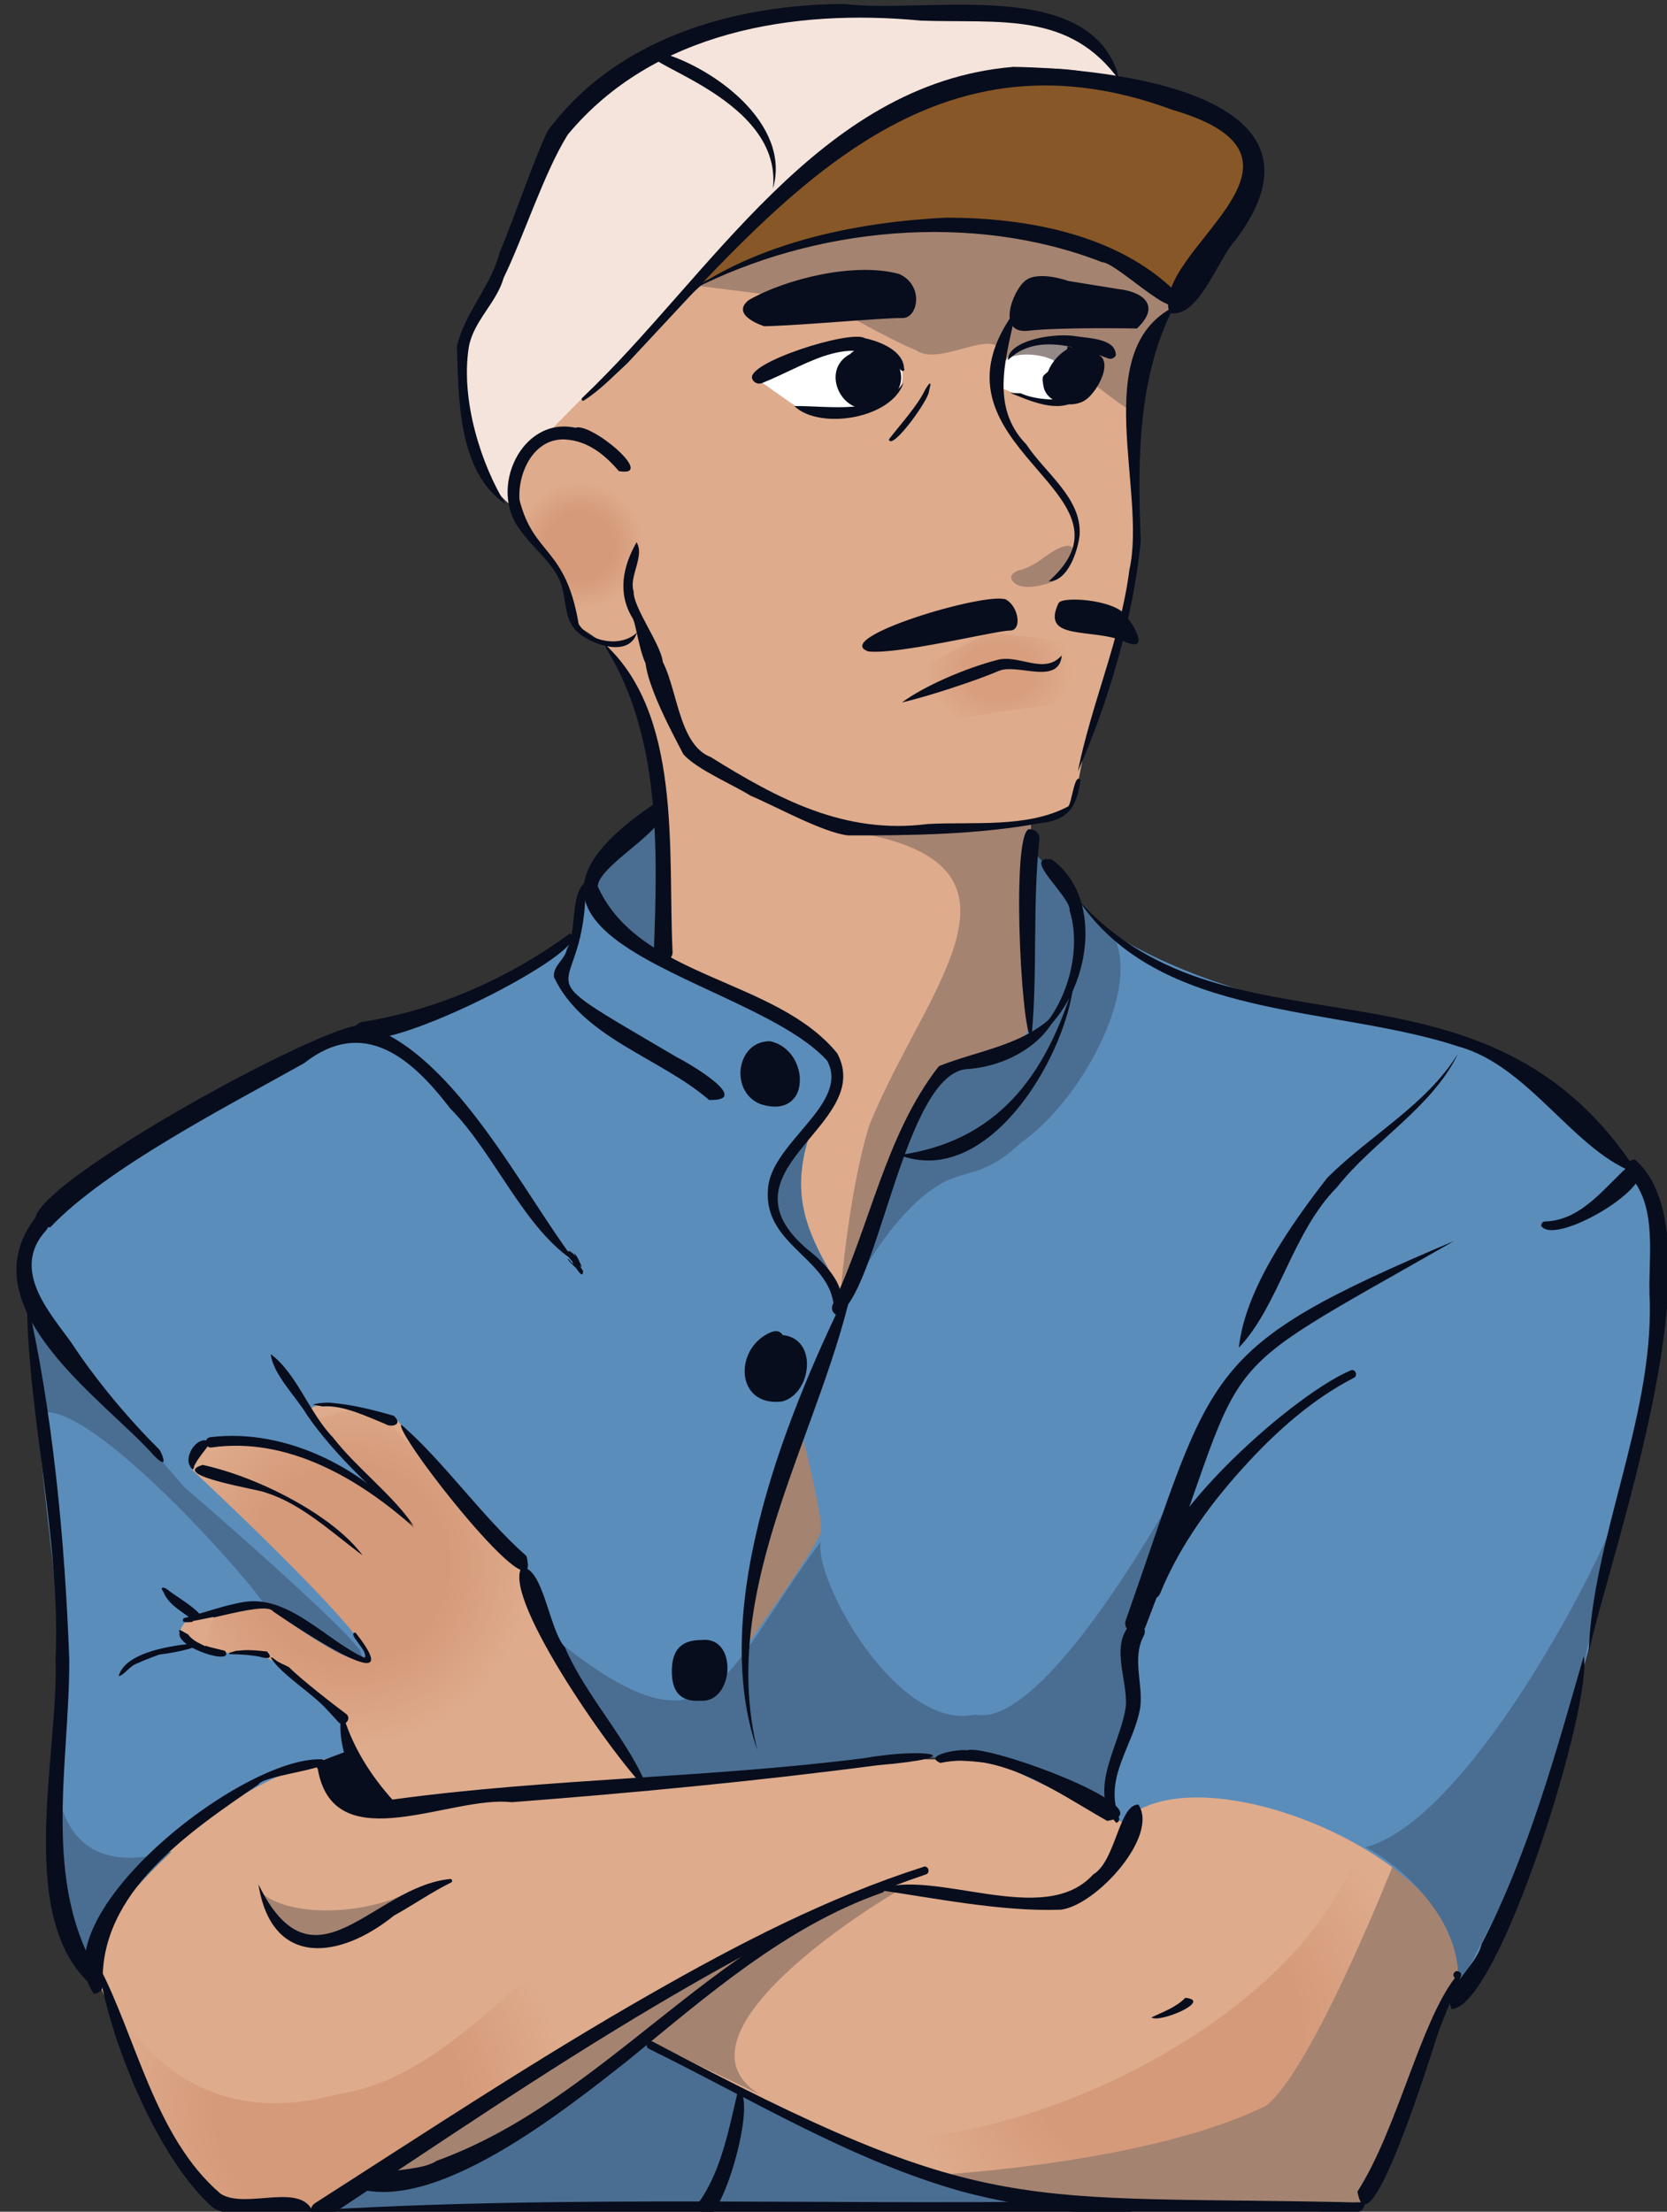 <?xml version="1.0" encoding="UTF-8"?>
<svg id="Ebene_1" data-name="Ebene 1" xmlns="http://www.w3.org/2000/svg" xmlns:xlink="http://www.w3.org/1999/xlink" viewBox="0 0 199 264">
  <rect x="0" y="0" width="199" height="264" fill="#333333" stroke="none"/>
  <defs>
    <style>
      .cls-1 {
        fill: none;
      }

      .cls-2 {
        fill: url(#Unbenannter_Verlauf_5);
        fill-opacity: .75;
      }

      .cls-3 {
        clip-path: url(#clippath);
      }

      .cls-4 {
        fill: #f5e4db;
      }

      .cls-5 {
        fill: #fff;
      }

      .cls-6 {
        fill: #a58371;
      }

      .cls-7 {
        fill: #deab8c;
      }

      .cls-8 {
        fill: #dda98a;
      }

      .cls-9 {
        fill: #070d1c;
      }

      .cls-10 {
        fill: #948986;
      }

      .cls-11 {
        fill: #885727;
      }

      .cls-12 {
        fill: #4a6e92;
      }

      .cls-13 {
        fill: #5b8dbb;
      }

      .cls-14 {
        fill: url(#Unbenannter_Verlauf_2);
      }

      .cls-15 {
        fill: url(#Unbenannter_Verlauf_3);
      }

      .cls-16 {
        fill: url(#Unbenannter_Verlauf_4);
      }

      .cls-17 {
        fill: url(#Unbenannter_Verlauf);
      }
    </style>
    <clipPath id="clippath">
      <rect class="cls-1" y=".16" width="199" height="263.84"/>
    </clipPath>
    <radialGradient id="Unbenannter_Verlauf" data-name="Unbenannter Verlauf" cx="-188.9" cy="539.61" fx="-188.9" fy="539.61" r="1" gradientTransform="translate(4152.19 11928.62) scale(21.76 -21.76)" gradientUnits="userSpaceOnUse">
      <stop offset=".54" stop-color="#d59a7a"/>
      <stop offset="1" stop-color="#deab8c"/>
    </radialGradient>
    <radialGradient id="Unbenannter_Verlauf_2" data-name="Unbenannter Verlauf 2" cx="-190.79" cy="542.37" fx="-190.79" fy="542.37" r="1" gradientTransform="translate(5279.61 15145.07) scale(27.46 -27.46)" gradientUnits="userSpaceOnUse">
      <stop offset=".54" stop-color="#d59a7a"/>
      <stop offset="1" stop-color="#deab8c"/>
    </radialGradient>
    <radialGradient id="Unbenannter_Verlauf_3" data-name="Unbenannter Verlauf 3" cx="-191.62" cy="543.58" fx="-191.62" fy="543.58" r="1" gradientTransform="translate(6088.39 17121.14) scale(31.05 -31.05)" gradientUnits="userSpaceOnUse">
      <stop offset=".54" stop-color="#d59a7a"/>
      <stop offset="1" stop-color="#deab8c"/>
    </radialGradient>
    <radialGradient id="Unbenannter_Verlauf_4" data-name="Unbenannter Verlauf 4" cx="-172.03" cy="514.97" fx="-172.03" fy="514.97" r="1" gradientTransform="translate(1380.07 3989.2) scale(7.62 -7.62)" gradientUnits="userSpaceOnUse">
      <stop offset=".54" stop-color="#d59a7a"/>
      <stop offset="1" stop-color="#deab8c"/>
    </radialGradient>
    <radialGradient id="Unbenannter_Verlauf_5" data-name="Unbenannter Verlauf 5" cx="-175.78" cy="511.84" fx="-175.78" fy="511.84" r="1" gradientTransform="translate(1685.49 3683.56) scale(8.91 -7.04)" gradientUnits="userSpaceOnUse">
      <stop offset=".46" stop-color="#d59a7a"/>
      <stop offset="1" stop-color="#deab8c"/>
    </radialGradient>
  </defs>
  <g class="cls-3">
    <g>
      <path class="cls-7" d="m174.79,234.91l-12.43,27.8c-25.02,8.15-67.42-5.92-84.85-18.66-8.63,6.55-42.51,30.05-55.49,14.13-3.38-6.21-11.03-23.19-11.03-23.19,3.82-13.21,18.13-25.86,30.04-29.92l-9.24-7.48c-12.69.17-14.84-6.12.65-6.03l11.43,6.51-21.58-21.9,2.13-3.74c8.09-3.06,20.76,5.21,24.58,9.73l-12.51-14.18c17.19-7.24,33.79,36.16,41,45.5,6.25-1.72,47.84-8.62,56.74,3.58,10.16-10.69,40.53,5.6,40.55,17.83Z"/>
      <path class="cls-17" d="m64.12,196.87l-5.06,10.24-16.24,2.51-11.51-11.77-9.73.14,1.71-24.3,20.93-6.2,17.08,17.98,2.82,11.39h0Z"/>
      <path class="cls-7" d="m100.33,155.51l11.46-26.92,11.17-4.29.11-26.38c6.88-.84,4.47-2.2,6.95-10.15,1.17-4.31,5.5-13.55,5.52-22.9s-.14-23.41,4.1-27.67-22.5-10.32-22.5-10.32c0,0-24.66,0-33.57,7.32-8.82,7.44-18.05,16.99-21.85,21.56l.31,6.48,4.65,6.15,1.97,6.23c12.43,5.92,9.42,29.75,10.03,39.14l21.79,15.04-5.55,9.16c.4,8.07-.19,7.74,4.11,14.82"/>
      <path class="cls-14" d="m37.55,263.93c8.52-4.99,21.23-14.4,29.89-19.29,0,0,9.26-14.09,2.49-12.76s-16.18,16.19-29.6,18.09c-14.08,3.88-23.02-3.26-27.82-12.7l8.5,19.79,4.51,5.94s12.02.93,12.02.93Z"/>
      <path class="cls-15" d="m162.18,220.64l6.57,4.35c-10.34,24.7-7.29,18.67-27.71,35.08,0,0-22.93,1.25-25.06.6s-9.33-5.42-9.33-5.42c18.41-.29,48.66-14.75,55.54-34.62h0Z"/>
      <g>
        <path class="cls-6" d="m44.67,260.06l14.22-3.63c8.37-5.87,26.22-19.26,34.46-25.56-11.39,4.87-38.1,22.17-48.68,29.19h0Z"/>
        <path class="cls-6" d="m90.63,249.96c-11.62-7.27,14.83-23.33,16.6-24.27l-3.51-.09-17.61,10.4-8.83,7.59,13.35,6.38h0Zm75.71-27.42s-9.82,24.84-15.26,28.84c-11.99,5.89-32.41,7.83-39.91,8.27l15.45,3.7,35.78-.48c.69-1.54,12.54-28.61,12.93-29.19l-2.58-6.31-6.42-4.83h0Zm-117.03,2.92c-3.75,2.64-13.72,3.89-17.96.6l3.25,4.8,6.27,1.01,8.44-6.41h0Zm50.93-69.96s.93-12.77,3.54-21.2c6.78-16.79,22.34-31.73-3.54-35.25l22.84-.8-.33,26.29s-6.92,1.33-9.32,2.97-13.19,27.99-13.19,27.99Zm-16.67-121.35s14.71,1.86,14.71,1.86c0,0,7.99,4.61,11.08,5.79,3.04,2.25,10.67-3.87,10.38,1.54,7.58-2.27,10.98,3.49,15.8,5.96l.61-5.86,3.69-7.17c-10.48-12.04-39.16-11.93-56.27-2.12Z"/>
      </g>
      <path class="cls-16" d="m79.18,54.06c-6.63-1.55-18.92-6.75-17.87,7.47,2.48,1.51,7.59,10.16,7.5,13.01,0,0,5.82,4.79,7.24.09s3.13-20.57,3.13-20.57h0Z"/>
      <path class="cls-2" d="m132,77l-14-1.5-13.5,7,1.5,4.49,20-2.99,6-7Z"/>
      <path class="cls-11" d="m83.26,33.83l17.46-6.25,19.65-.92,14.95,5.57,5.11,4.03c1.85-2.22,15.46-18.95,3.85-22.56,0,0-12.97-4.55-12.97-4.55l-18,1.38-13.96,6.97s-16.1,16.32-16.1,16.32h0Z"/>
      <path class="cls-4" d="m60.6,59.99c-6.85-6.14-7.13-21-.75-27.51,0,0,7.61-18.13,7.61-18.13l16.11-10.42s15.77-3.04,15.77-3.04c4.4.73,31.57-2.27,34.44,8.92-19.23-7.61-42.13,13.2-49.96,23.32-.72,1.01-22.45,22.19-21.81,22.36-.85,1.69-.3,5.32-1.42,4.49h0Z"/>
      <path class="cls-13" d="m10.61,235.21c1.68-12.77,23.77-26.18,31.89-25.71-.35-3.57-6.37-10.12-11.6-11.96-3.36,0-9.33-.79-9.33-2.8s5.25-3.16,9.33-3.16,14.17,9.57,13.03,5.96-20.93-22.04-20.93-22.04l1.42-3.15c6.7-2.24,21.62,5.52,24.37,9.27,0,0-11.82-11.27-11.74-13.22s10.26.99,10.26.99l14.39,17.07,15.03,27.27c8.4-1.14,32.27-4.53,40.42-4.24,0,0,16.85,8.01,16.85,8.01,9.32-9.71,45.99,6.39,39.87,21.62,0,0,3.26-.17,8.08-15.48,6.44-22.93,20.35-64.55,14.56-82.47l-19.79-16.24c-11.95-3.46-43.43-6.01-53.4-22.79l-.57,20.09c-.16,4.78-9.43,3.64-11.79,8.16-2.35,4.51-10.07,24.9-10.07,24.9,0,0,.33-.57-3.53-5.06s-1.98-14.07-1.98-14.07c15.4-11.31-11.27-19.24-16.06-21.81l-.73-18.09-8.57,8.86-1.51,7.16s-13.07,9.36-24.58,10.8-34.93,19.92-40.43,23.92c-1.85,4.23,3.7,45.79,4.08,51.14,0,0-1.52,21.61-1.52,21.61l4.55,15.45h0Z"/>
      <path class="cls-12" d="m39.55,263.71l3.54-2.67c3.82,3.39,35.14-17.65,33.98-17.36,10.13,5.28,33.26,16.44,44.13,19.34,0,0-81.65.69-81.65.69Z"/>
      <path class="cls-9" d="m14.16,200.07c.71-.11,1.27-1.24,2.34-1.57.74-.36,2.5-1,2.5-1,0,0,4.82-.56,5.4-1.66,1.53-2.91-2.65-4.63-4.53-6.2-.63-.29-.69-.06-.37.36,1.15,2.91,5.68,3.09,3.94,6.15-2.75.22-8.48,1-9.28,3.92Z"/>
      <path class="cls-12" d="m193.03,180.48c-2.34,6.99-17.9,36.82-30.03,40.02,4.49,2.34,11.97,9.03,11,17l11.5-22.5,7.53-34.52Zm-52.98-1.93c-1.07,1.72-15.52,27.85-23.63,26.1-9.2,2.13-19.31-16.03-18.44-20.65-12.13,16.27-12.72,27.25-32.6,10.88l11.41,18.46c11.94-.99,31.13-4.56,43.11-3.36,0,0,12.97,6.65,12.97,6.65-.67-6.4-.3-5.95,2.47-11.52l-1.11-7.59,5.82-18.98h0ZM3.44,156.04l1.27,12.61c6.21-1.8,26.25,21.33,26.79,22.85,0,0,13.35,9.83,11.5,5.5-3-4-21-19.5-21-19.5l-18.56-21.46Zm3.05,55.33c.85,8.98,5.46,11.93,14.01,9.63,0,0-8.34,7.52-9.51,12.73s-3.65-5.35-3.65-5.35l-.85-17h0Zm72.34-114.31l.04,17.21c-13.01-4.96-8.82-11.71-.03-17.21h0Zm18.16,37.43c-2.78,7.52-.96,12.09,2.5,18l-6.75-6.76v-5.74s4.25-5.5,4.25-5.5Zm3.67,21.73s3.4-7.74,8.69-12.68,6.96-1.92,12.47-7.09c7.5-5.28,13.96-18.01,11.37-24.11,0,0-9.93-10.8-9.93-10.8l-.22,21.79c-.03,2.67-9.47,2.52-11.82,6.28-2.35,3.77-10.56,26.61-10.56,26.61h0Z"/>
      <path class="cls-6" d="m89.25,196.24s8.43-11.73,8.73-13.43-2.34-12.02-2.34-12.02l-4.38,10.7c-.15,1.41-2.89,13.68-2.01,14.75h0Zm36.25-126.74c2.77-1.29,4.76-7.35-1.5-2.5-.93.62-2,1-2,1-.37,0-1.92.57-1,1.5,1.25,1.25,4.5,0,4.5,0h0Z"/>
      <path class="cls-5" d="m90.5,45.34l4.82,3.39c1.67.53,15.44,1.16,11.82-5.96l-6.96-1.82-9.68,4.39h0Zm29.87-2.77l-.91,1.41-.25,2.22,3.54,1.4,3.56.37,3.25-6.61-6.21-.53s-2.98,1.74-2.98,1.74Z"/>
      <path class="cls-10" d="m120.39,42.78c1.39-.84,4.72-.48,5.98.63l2.25-2.31c-1.74-.94-7.01-.74-8.23,1.69Z"/>
      <g>
        <path class="cls-9" d="m71.83,76.56c7.05,10.59,6.7,24.51,6.22,37.1,0,.62.5,1.12,1.12,1.12.62,0,1.12-.5,1.12-1.12-.59-12.06,1.23-28.67-8.46-37.1h0Z"/>
        <path class="cls-9" d="m78.01,96.02c-24.36,16.46,11.56,20.51,20.72,30.57,2.85,5.23-6.96,9.89-7.06,15.55-.42,6.74,7.97,8.19,7.89,14.43,2.31-1.96-.61-5.3-2.48-6.88-12.68-9.91,7.57-15.19,2.86-23.97-7.37-9.02-23.6-8.86-28.58-19.91.06-2.87,11.01-8.12,6.64-9.78Z"/>
        <path class="cls-9" d="m126.33,120.62c-3.83,4.19-9.39,4.68-14.25,6.64-6.42,8.23-8.22,19.16-12.68,28.47-.21.47-.02,1.01.45,1.22,4.95-2.02,8.03-29.19,15.76-29.35,4.49-.34,9.2-2.93,10.73-6.99h0Z"/>
        <path class="cls-9" d="m125.56,102.59c-3.85-.55,2.35,4.49,2.13,6.11,1.77,5.63-1.09,13.9-6.5,16.53,8.23-3.04,11.72-17.32,4.37-22.64Z"/>
        <path class="cls-9" d="m128.15,117.54c-3.37,11.04-9.22,18.73-20.79,20.33,10.39,3.98,19.66-11.16,20.79-20.33Zm-58.24-12.3c-1.92,1.62-.97,5.72-2.24,8.07-.25,1.28-1.69,1.96-1.54,3.32,3.4,7.27,12.71,9.63,18.52,14.67,5.31.13-2.41-4.39-3.84-5.1-20.14-11.86-10.74-5.54-10.9-20.96Zm53.1-6.25c-2.34-.78-1.19,23.91.1,25.01.79-7.37.11-16.07.98-23.86.02-.62-.47-1.13-1.08-1.15Zm-79.27,23.45c-2.62-2.05-49.1,23.67-37.74,24.06,6.67-7.08,21.64-14.72,30.3-19.59,7.15-5.62,12.91-.53,17.43,5.38,5.38,5.44,8.87,14.51,14.99,18.34-6.36-8.35-14.4-24.79-24.98-28.2h0Z"/>
        <path class="cls-9" d="m68.02,111.43c-7.24,5.32-15.88,9.15-24.77,10.55-.61.09-1.03.65-.94,1.26,1.05,4.31,29.66-10.27,25.71-11.81ZM4.5,145c-8.98,10.94,8.33,22.36,13.83,28.7.19.19.98.99,1.16.8s-.31-1.31-.5-1.5c-6.53-6.49-10.44-12.69-10.44-12.69-2.54-3.57-7.39-8.75-3.01-13.49.62-.76-.09-1.94-1.05-1.82Z"/>
        <path class="cls-9" d="m3.21,155.03c.06,13.74,4.07,28.75,3.42,43.04.4,11.69-5.11,31.72,4.96,39.44.52-.33.68-1.02.35-1.54-7.07-11.17-3.62-25.48-3.67-37.91-.52-14.2-1.99-29.65-5.07-43.04Z"/>
        <path class="cls-9" d="m38.43,210c-9.6-.4-33.8,18.8-27.22,27.99.62-.04,1.1-.51,1.06-1.05-.48-11.05,10.35-18.31,18.59-23.94.52-1.14,10.32-2.02,7.58-3h0Z"/>
        <path class="cls-9" d="m11.74,234.55c1.12,8.41,6.99,23.16,13.76,29.03,2.79,1.44,6,.63,8.98.98.99.17,2.5,1.04,2.94-.38-1.37-3.86-8-.4-11.07-2.31-7.92-6.75-10.09-18.83-14.61-27.32Z"/>
        <path class="cls-9" d="m110.23,222.84c-11.43,3.65-22.17,9.23-32.56,15.16-13.67,7.8-26.82,16.5-40.07,24.98-.52.34-.65,1.02-.31,1.54s1.02.65,1.54.31c13.1-8.67,26.09-17.54,39.62-25.54,10.23-6.05,20.77-11.74,32.07-15.55.58-.17.32-1.11-.28-.91h0Z"/>
        <path class="cls-9" d="m104.99,225.01c-20.19,6.5-33.06,25.74-52.86,32.91-2.37,1.61-9.2.71-9.82,3.18,9.47,3.28,24.92-9.08,32.56-15.09,9.34-7.62,18.85-16.04,30.43-20.09.6-.19.29-1.12-.32-.91Z"/>
        <path class="cls-9" d="m77.91,243.7c-.56-.28-1.03.59-.42.87,12.27,6.02,24.19,13.35,37.45,17.05,15.27,4.01,31.3,3.29,46.92,2.48.62-.04,1.09-.57,1.05-1.19-41.88-.98-44.61,2.21-85-19.22h0Zm57.99-28.3c-2.34-.04-2.68,6.75-5.41,8.35-5.88,6.51-19.01-.89-25.82,1.82,6.68.95,14.84,2.64,21.97,2.38,4.25-.53,11.74-8.81,9.26-12.54Z"/>
        <path class="cls-9" d="m174.13,235.32c-.47-.2-.88.43-.45.77-4.2,5.51-6.88,18.09-11.63,25.5,1.27,7.64,8.54-15.6,9.12-17.36.83-2.84,2.14-5.51,3.21-8.24-.11.12-.44.28-.63.21.58.29.98-.71.38-.87h0Zm-38.96-41.64c-2.78,2.5-.54,6.77-.77,9.96-.54,4.41-4.72,10.07-1.15,13.94.26-.06.41-.3.35-.56-1.91-4.88,1.75-8.65,2.52-13.21.35-2.88-1.02-5.87.42-8.56.47-.87-.46-1.9-1.36-1.57h0Zm6.33,44.79c-1.13,1.15-2.64,1.66-4.05,2.34.99.71,7.36-2.03,4.05-2.34h0Zm-87.8-14.18c-9.21.91-16.24,14.16-22.85.63,1.59,10,9.71,8.96,16.17,3.74,2.3-1.27,4.46-2.78,6.81-3.95.26-.09.14-.51-.14-.42Z"/>
        <path class="cls-9" d="m173.6,148.12c-30.42,12.89-28.57,15.04-39.16,45.14-.66,1.45,1.63,2.5,2.27,1.01,13.48-34.88,5.33-28.1,36.89-46.15h0Z"/>
        <path class="cls-9" d="m161.2,163.59c-7.4,3.18-25.43,19.45-24.18,27.21.57.24,1.23-.02,1.47-.59,2.41-5.91,6.29-11.14,10.62-15.79,3.64-3.91,7.74-7.5,12.51-9.96.54-.26.15-1.17-.42-.87Zm33.5-24.67c-2.95,2.5-5.76,6.77-10.27,6.88-.27,0-.46.26-.45.52,1.72,2.68,15.8-5.93,10.73-7.41Z"/>
        <path class="cls-9" d="m195.16,138.4c-.98.04-1.38,1.35-.59,1.96,3.5,3.94,2.06,10.2,2.38,15.09.28,14.15-6.86,28.28-7.3,41.82,2.77-12.44,16.16-49.7,5.52-58.87h0Zm-6.11,59.32c-3.22,11.16-6.6,23.6-12.19,34.34-.52,2.56-4.75,5.46-3.56,7.75,5.71-.29,16.85-36.42,15.76-42.1h0Zm-14.99-71.97c-3.8,6.18-10.56,9.76-15.65,14.88-4.41,5.68-9.8,13.37-10.52,20.23,4.75-4.97,6.41-13.82,11.71-19.14,4.39-5.56,11.43-9.59,14.46-15.97h0Z"/>
        <path class="cls-9" d="m128.74,107.42c9.74,14.44,30.41,12.55,45.38,17.5,8.56,2.36,13.87,12.7,21.46,15.23-18.25-28.6-48.62-12.4-66.85-32.73h0Zm-26.73,44.93c-7.71,15.41-17.66,39.24-11.6,56.56-4.83-19.71,7.97-38.31,11.6-56.56h0Zm32.04,110.3c-32.52.72-66.25-.81-98.21,1.29,31.37,1.06,66.32.29,98.14.95,1.42.06,1.54-2.21.07-2.24Z"/>
        <path class="cls-9" d="m88.11,249.5c-.98,4.04-1.94,9.64-4.72,13.42,1.35,7.41,7.51-12.49,4.72-13.42Zm-49.34-39.4c-.59.17-.94.8-.77,1.4,2.16,10.48,15.87,2.77,23.07,3.62,14.43-1.1,29.3-2.52,43.67-4.41,11.54-.99,5.99-2.17-1.43-.87-18.55,2.39-37.71,2.42-56.21,4.93-8.37,1.43-5.31-4.83-8.33-4.67h0Zm76.67-1.17c-.9-.21-5.36.58-3.18,1.5,7.15-1.5,13.97,3.56,19.91,6.92,7.55-1.18-14.5-9.33-16.74-8.42Z"/>
        <path class="cls-9" d="m62.29,187.07c-2.52,3.66,11.74,23.79,15.13,26.73-2.04-5.7-7.44-11.2-9.99-17.19-1.91-2.13-2.53-9.45-5.14-9.54h0Z"/>
        <path class="cls-9" d="m47.9,170.05c-.85,1.02,17.04,23.82,14.95,15.69h0c-5.33-4.71-9.9-11.34-14.95-15.69h0Zm-8.56-2.62c-.57-.02-1.55.05-1.96.24,0,0,1.15.21,1.15.21,2.38-.2,5.25,1.19,7.48,2.1.66.44,2.19.11,1.01-.98-2.48-.72-5.1-1.38-7.69-1.57Zm-7.02-5.8c.28,2.44,3.02,5.07,4.33,7.27,3.39,4.93,8.41,9.43,12.72,13.21-2.55-3.75-6.76-6.83-9.64-10.55-2.82-2.92-4.31-7.63-7.41-9.92h0Z"/>
        <path class="cls-9" d="m25.09,171.56c-.77.08-.62,1.31.14,1.22,9.11-1.32,17.72,3.77,24.21,9.57-5.72-6.95-15.16-11.92-24.35-10.8h0Z"/>
        <path class="cls-9" d="m24.07,171.98c-1.06.28-2.01,2.1-1.36,3.07.11.22.44.61.45-.07.41-.79,1.09-1.59,1.4-2.03.52-.55.28-1.25-.49-.98Zm.14,2.87c-4.26,1.28,7.28,3.03,7.51,3.32,4.26,1.3,8.01,4.86,11.56,7.48-3.47-4.73-12.39-9.34-19.08-10.79h0Zm5.27,16.32c-2.14.25-5.48,1.44-7.55,1.99-1.31,1.85,9.71-2.38,10.69-.8,2,1.34,16.81,11.41,9.82,2.51-1.14.06,1.65,2.25,1.08,3.01-4.43-1.99-8.83-7.29-14.04-6.71Zm-7.06,3.88c-.15.03-1.35-.95-.98-.17-.47,1.8,6.68,4.02,5.42,2.17-1.55-.42-3.39-.6-4.44-1.99h0Z"/>
        <path class="cls-9" d="m28.9,196.99l-.77.07s.03,0-.7.21c-.11.01-.07.18,0,.18,1.1,0,2.52.09,3.6.31.03.02,1.96.59.84-.63-.96-.1-2-.22-2.97-.14h0Z"/>
        <path class="cls-9" d="m32.32,197.87c1.37,2.14,5.12,4.32,6.85,6.36,0,0,.03-.01,1.19,1.29.57.71,1.65-.18,1.05-.87-1.69-1.26-5.45-4.18-6.9-5.64-.43-.25-1.34-.58-1.69-.93.04.08-.37-.37-.49-.21h0Z"/>
        <path class="cls-9" d="m40.88,204.92c-.09,0-.18.08-.17.17-.52,3.46,1.79,10.38,6.11,9.92.06.02.17-.11.07-.14-2.59-2.9-4.64-6.1-5.83-9.82,0-.09-.08-.14-.17-.14h0Z"/>
        <path class="cls-9" d="m37.5,210.5l4-1.5c1.04,1.07,4.4,5.68,5.35,6.95l-6.4-1.02-2.95-4.43h0Zm56.35-79.07c3.62-.4.14-9.17-3.54-6.31-4.97,3.86,2.84,9.86,4.63,4.49"/>
        <path class="cls-9" d="m91.95,124.29c-4.02-.09-4.92,5.95-1.22,7.48,6.2,2.07,6.05-6.44,1.22-7.48h0Zm.28.56c1.66.31,3.23,3.06,2.86,4.72-.4-.65-.61.94-.8.84-.18.1.21-.4.28-.59-3.75,5.17-8.61-4.35-2.34-4.96Zm2.65,5.69c-.02.23-.08.4-.31.49.11-.16.24-.31.31-.49Zm-.38.1c.11-.21-.15.28-.31.63-.05.02-.09.05-.11.03,0,0,.42-.66.42-.66Zm-.86,29.4c-.89-3.99-9.32,5.84-1.13,6.94,3,.4,5.83-6.64-.03-7.71"/>
        <path class="cls-9" d="m92.06,159.01c-4.49,1.84-4.33,8.95,1.29,8.28,3.55-.9,4.36-7.53.07-7.93-.26-.53-.86-.55-1.36-.35h0Zm.59.42c.15.41.49.21.8.49-.11.17.3.55.35.14,2.72,1.56,1.88,6.41-1.26,6.57-4.92.16-3.63-6.66.11-7.2Zm.49.17c.09.04.19.07.28.1.02.03.03.05.04.07-.02-.02-.11-.1-.32-.17Zm-9.33,36.16c-1.59,0-3.56.36-3.61,3.62s1.76,3.73,3.44,3.63c3.99.26,4.48-7.68.17-7.26Zm-6.39-118.61c-1.79,2.01,2.91,10.43,4.16,12.89,1.63,1.82,5.93,3.62,8,4.93,2.79,1.15,8.69,4.44,11.67,4.75,7.43.02,15.63-.1,22.95-1.47,3.37-.35,4.36-1.99,4.79-5.14-.72-.99-1.04,2.76-1.47,3.15-4.96,2.62-11.33,1.79-16.8,2.1-9.85,1.27-17.78-2.95-25.89-8-4.68-1.8-3.82-11.49-7.41-13.21h0Zm62.71-40.52c-10.17,5.22-3.19,22.02-5.31,31.41-1.06,8.27-4.53,15.94-6.15,24.04,3.48-7.81,6.64-18.26,7.51-27.57-.4-9.55-.35-19.57,3.95-27.88h0Z"/>
        <path class="cls-9" d="m112.99,25.98c-10.39.5-21.75,2.78-30.32,8.59,14.5-7.44,33.37-9.32,48.88-3.28,1.94.06,10.22,8.67,8.8,3.53-7.08-6.91-17.8-8.82-27.36-8.84Z"/>
        <path class="cls-9" d="m120.88,7.99c-23.2,1.99-36.01,24.94-51.38,39.51-.17.16.03.47.24.28,1.91-1.22,3.46-2.88,5.13-4.4C93.05,24.01,110.55,2.21,139.99,13.12c20.2,5.93-2.69,16.82-.39,24.24,3.49.73,5.73-6.37,7.86-8.66,13.23-17.49-14.7-20.54-26.59-20.72h0Zm-44.89,56.74c-1.59,2.77-2.32,6-.52,8.98.62.77,1.11,7.5,3.14,6.39,2.15-.89-3.04-7.08-2.97-9.5-.59-1.79,1.36-4.23.35-5.87h0Z"/>
        <path class="cls-9" d="m77.81,76.81c-.26,0-.45.23-.45.49l-.39.45c-.03,1.15,1.72,1.12,1.71,0l-.39-.45c0-.27-.22-.48-.49-.49h0Zm-9.12-25.75c-6.44-1.39-10.45,7.33-6.57,12.23,1.44,2.09,3.61,3.62,4.68,5.97.9,1.98.38,4.44,2.03,6.08,1.52,1.52,6.26,3.31,7.2.17-1.77,1.72-5.49,1.28-6.95-1.01-1.56-9.27-5.34-8.11-7.06-14.81-.25-3.26,1.72-7.46,5.49-7.23,2.65.16,4.72,1.83,6.36,3.77,4.6.82-3.32-5.86-5.17-5.17h0ZM100.69.47c-13.18.08-27.17,4.12-35.29,15.13-1.66,3.35-4.22,11.01-5.76,14.53-1,4.01-4.21,7.25-5.1,11.22.22,6.2.11,14.99,5.8,18.8-2.83-4.59-5.4-12.32-4.37-18.76.6-3.15,3.3-5.21,4.16-8.24,2.31-4.72,4.86-12.65,7.65-17.08C78.02,3.73,94.75,1.01,109.91,2.46c9.56.34,17.78-1.17,23.79,7.23-3.06-12.78-22.85-7.98-33.02-9.22h0Z"/>
        <path class="cls-9" d="m78.37,6.13c-4.37,1.01,15.13,5.02,13.9,16.38,2.25-7.72-7.19-14.66-13.9-16.38h0Zm42.93,30.81c-12.29,16.46,16.03,21.68,3.88,32.46,2.28.02,3.48-3.59,3.7-5.52.3-4.4-4.15-7.45-6.36-10.83-4.56-4.67-2.23-10.83-1.22-16.11h0Z"/>
        <path class="cls-9" d="m122.75,39.48c-3.8.44-1.92-4.75-.34-5.99s5.14.05,5.14.05l5.93.96c2.8.29,5.24,1.89,2.24,4.71,0,0-9.18-.17-12.97.27h0Zm-15.43-6.79c3.06,1.39,2.24,5.31.43,5.27-2.44-.03-12.37.91-16.52.98,0,0-4.14-1.29-1.85-3.12,4.49-2.57,12.7-4.56,17.94-3.12h0Zm3.68,13.09c-.1-.05-.46.61-.52.66-.91,1.96-2.95,4.16-4.37,6.01.32,1.46,4.89-4.88,4.79-5.8,0,0,.02,0,.18-.73.02-.05-.03-.12-.07-.14h0Zm-7.76-5.41c-1.66-1.07-14.44,3-13.42,4.89.2.46.73.65,1.19.45,5.88-2.38,10.82-6.45,16.6-1.5.16.2.47-.04.31-.24-.09-2.13-2.87-3.21-4.68-3.6h0Zm4.61,5.34c-2.82,3.94-8.92,2.7-13.03,2.76,3.04,2.9,11.62,1.51,13.03-2.76Zm20.3-5.62c-2.73-.33-7.84.63-7.83,2.9,3.21-3.2,8.22-1.65,11.88-.24.38.18.83.03,1.01-.35-.03-2.07-3.36-2-5.07-2.31h0Zm-6.32,6.85l-1.22-.03c2.14.82,5.66,2.56,8.03.8-2.29-.05-4.63.19-6.81-.77h0Z"/>
        <path class="cls-9" d="m102.33,41.82c-2.79,1.36-2.93,6.58.86,6.29,4.93-.58,4.97-5.5,0-6.29"/>
        <path class="cls-9" d="m103.31,41.14c-.8-.15-1.14,1.01-.31,1.26,10.57,4-7.72,9.19-.73-.38.22.07.37-.31.14-.38,1.35-.74-.73.27-.87.59-3.9,1.98-.79,8.11,3.25,6.18,4.7-1.7,2.95-7.02-1.47-7.27h0Zm-.31,1.26c-.33-.14-.66-.34.07.1-.05,0-.03-.09-.07-.1Zm24.63-.83c-2.1,1-4.01,4.35-1.67,5.76,5.2,3.15,8.09-8.82,1.67-5.76Z"/>
        <path class="cls-9" d="m127.52,41.31c-.15.06-.08.26-.14.35-2.72,4.02-3.15,2.37-2.83,4.37.34,2.17,3.49,2.83,5.07,1.68,1.43-.97,3.66-5.08.94-5.56.96,1.63-.66,4.7-2.34,5.17-1.48.42,0,0-.49-5.52l1.15-.1c-.51-.14-.58-.1-1.36-.38Zm1.36.38l1.68.45c-.1-.64-1.18-.39-1.68-.45h0Zm-8.77,29.89c1.5.84,1.94,3.71.42,3.69s-13.5,2.93-16.89,2.48c-4.55-1.59,14.2-7.19,16.47-6.18Zm6.26.4c-2.2,4.6,4.03,2.92,7.87,4.6,2.91,1.32,1.45-1.58,0-3.29-1.48-1.7-7.34-2.15-7.87-1.31h0Zm.38,6.25c-2.13,2.4-5.14-.21-7.76.56-3.74.97-8.68,3.1-11.32,5.06,3-.69,8.84-2.59,11.67-3.81,2.23-.82,7.09,1.79,7.41-1.82Zm-58.97,71.17c-.12.09-.16.26-.07.38.72,1.08.51.49.7,1.05.1.29-.4-.47-.66-.63.06.36.89.96,1.15,1.33-.59-1,.74,1.52.7.18-.73-1.13-.34-.7-.73-1.12-.2-.21.31.52.56.66,0-.19-.62-1.53-.87-1.64.31.71,0,0-.42-.17-.09-.12-.23-.12-.35-.04h0Z"/>
      </g>
      <path class="cls-8" d="m23,193.5l2.5-.5-1,3.5-1-.5-.5-2.5Z"/>
    </g>
  </g>
</svg>